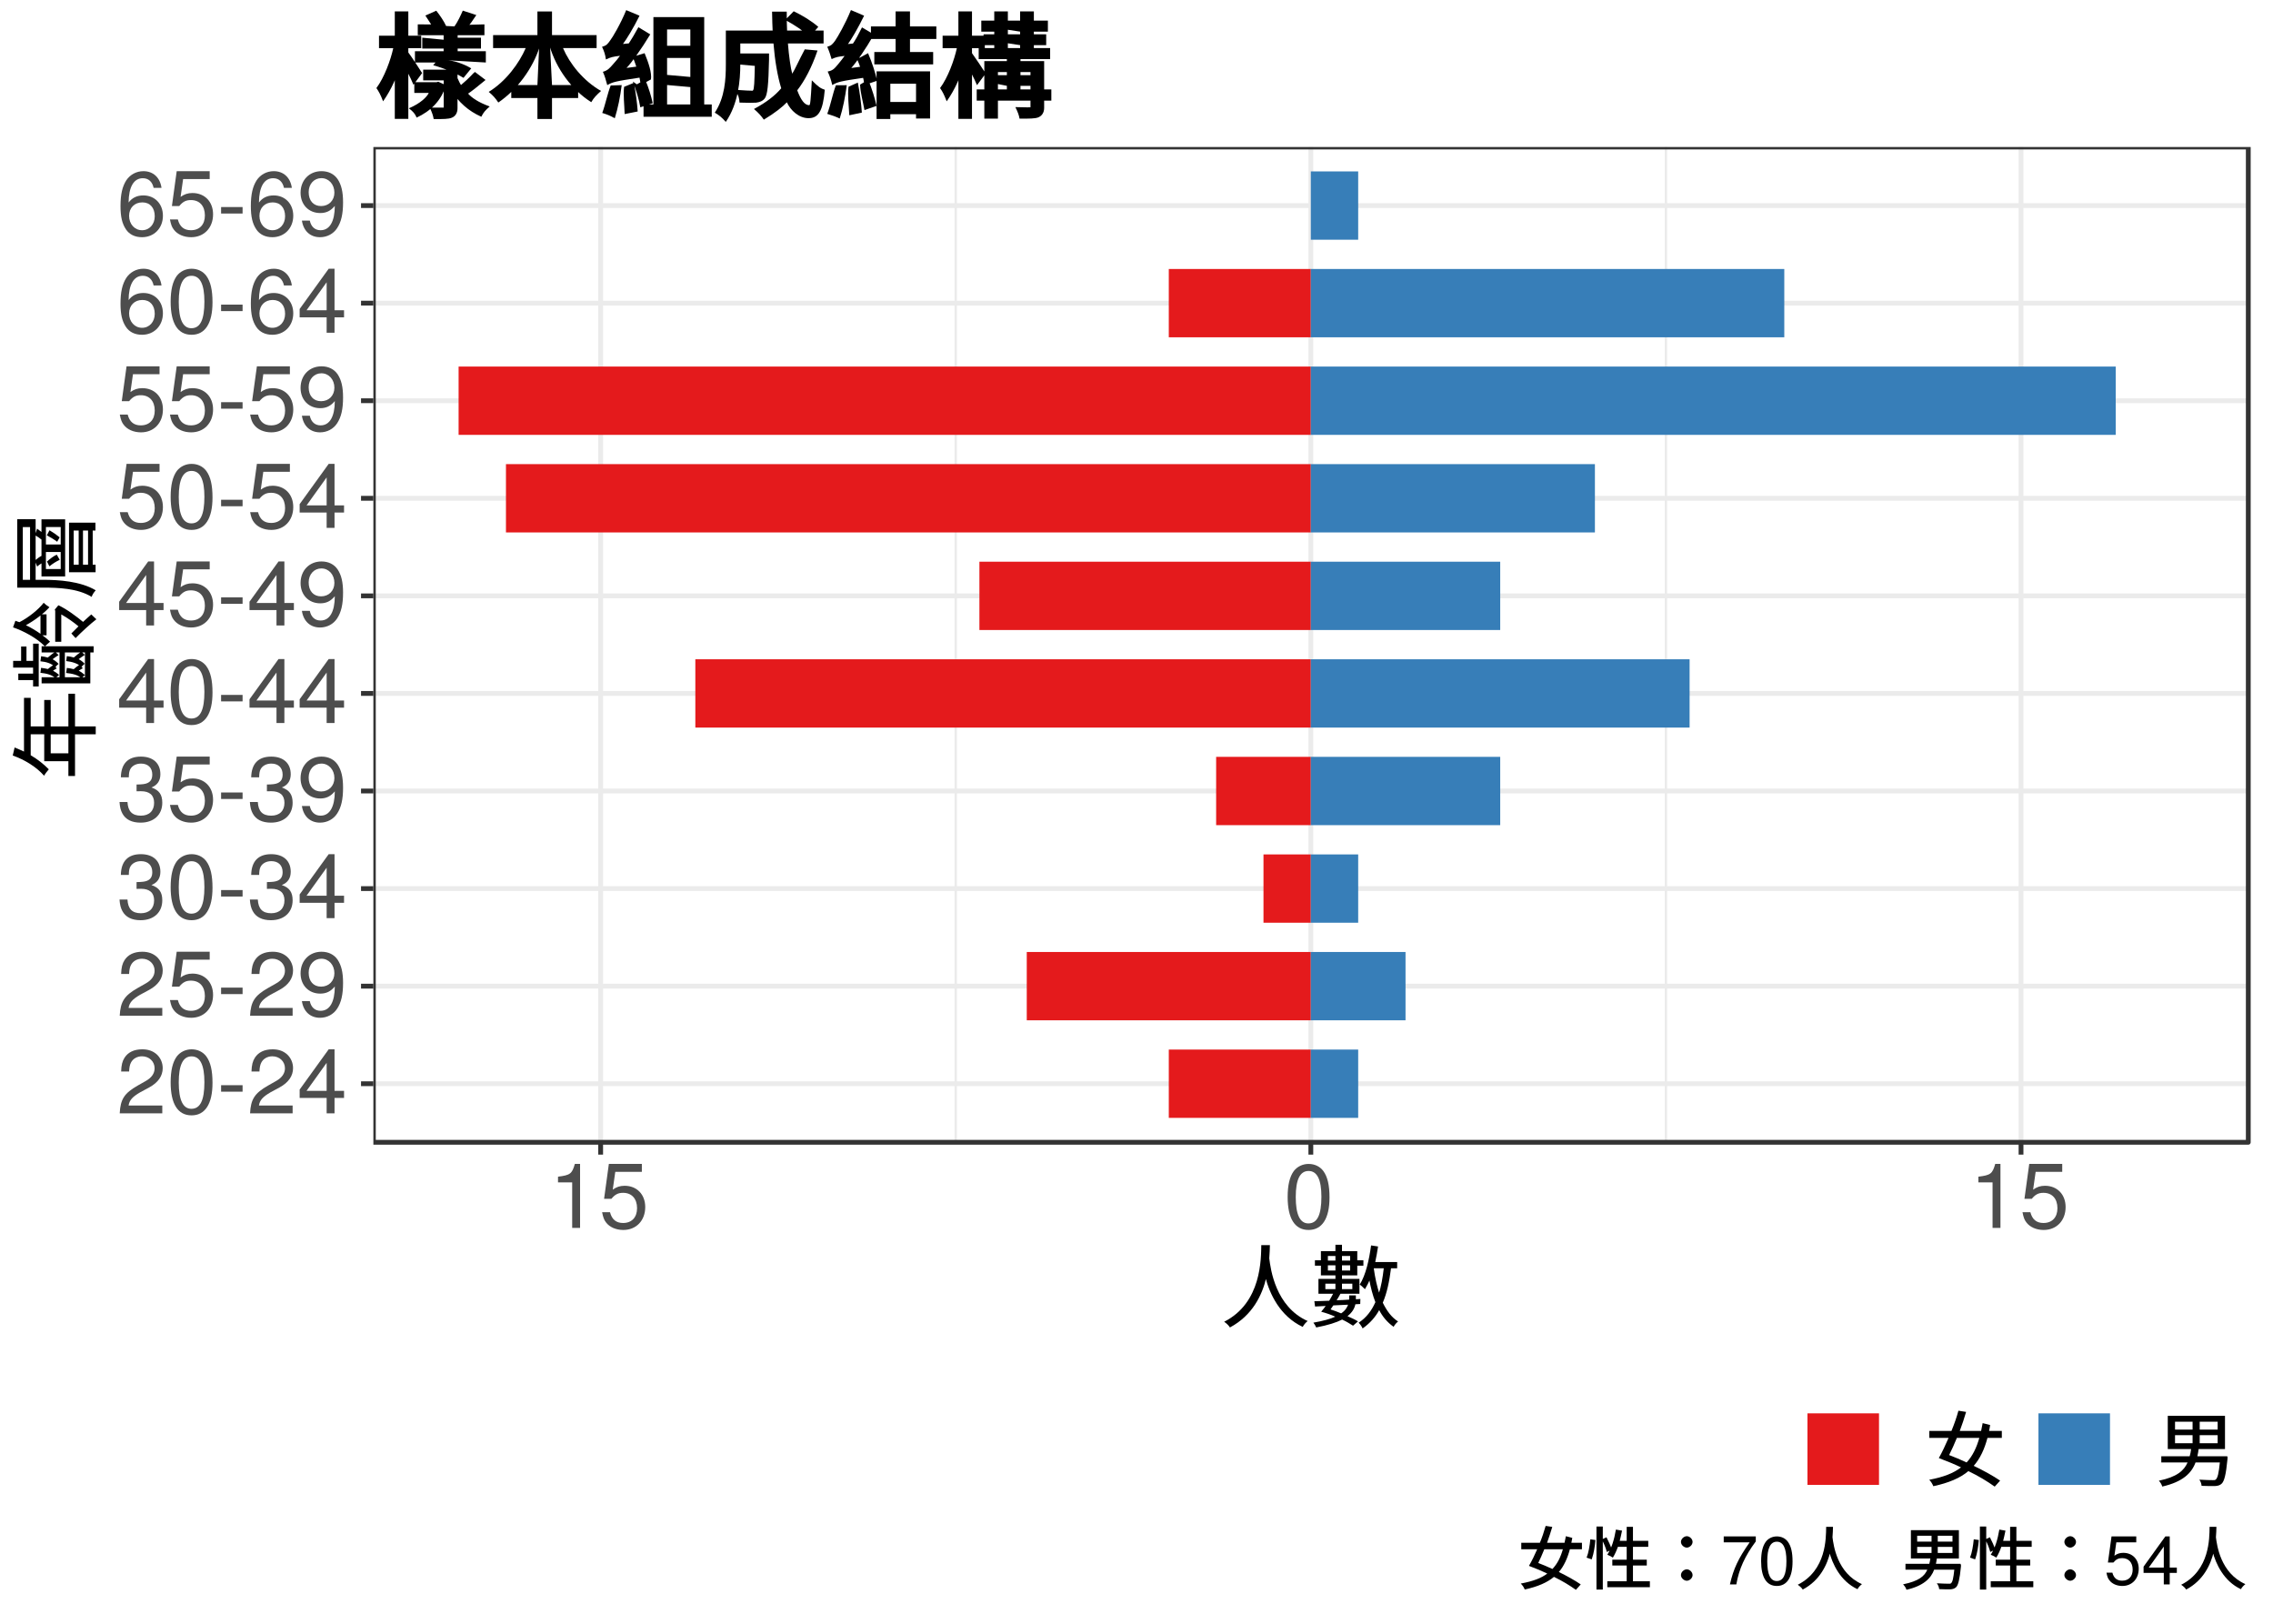 <?xml version="1.0" encoding="UTF-8"?>
<svg xmlns="http://www.w3.org/2000/svg" xmlns:xlink="http://www.w3.org/1999/xlink" width="504pt" height="360pt" viewBox="0 0 504 360" version="1.1">
<defs>
<g>
<symbol overflow="visible" id="glyph0-0">
<path style="stroke:none;" d=""/>
</symbol>
<symbol overflow="visible" id="glyph0-1">
<path style="stroke:none;" d="M 10.125 -1.734 L 2.656 -1.734 C 2.844 -2.906 3.484 -3.641 5.219 -4.656 L 7.219 -5.734 C 9.203 -6.812 10.219 -8.281 10.219 -10.016 C 10.219 -11.203 9.734 -12.297 8.906 -13.062 C 8.062 -13.812 7.016 -14.188 5.688 -14.188 C 3.875 -14.188 2.547 -13.547 1.766 -12.344 C 1.266 -11.578 1.047 -10.703 1 -9.266 L 2.766 -9.266 C 2.812 -10.219 2.938 -10.797 3.188 -11.266 C 3.641 -12.125 4.562 -12.641 5.625 -12.641 C 7.219 -12.641 8.422 -11.5 8.422 -9.984 C 8.422 -8.859 7.766 -7.906 6.5 -7.188 L 4.656 -6.141 C 1.703 -4.453 0.844 -3.125 0.688 0 L 10.125 0 Z M 10.125 -1.734 "/>
</symbol>
<symbol overflow="visible" id="glyph0-2">
<path style="stroke:none;" d="M 5.5 -14.188 C 4.188 -14.188 2.984 -13.594 2.234 -12.625 C 1.312 -11.375 0.859 -9.484 0.859 -6.859 C 0.859 -2.078 2.453 0.453 5.5 0.453 C 8.5 0.453 10.141 -2.078 10.141 -6.734 C 10.141 -9.5 9.703 -11.344 8.766 -12.625 C 8.016 -13.625 6.844 -14.188 5.5 -14.188 Z M 5.5 -12.625 C 7.406 -12.625 8.344 -10.703 8.344 -6.906 C 8.344 -2.875 7.422 -1 5.453 -1 C 3.594 -1 2.656 -2.953 2.656 -6.844 C 2.656 -10.719 3.594 -12.625 5.5 -12.625 Z M 5.5 -12.625 "/>
</symbol>
<symbol overflow="visible" id="glyph0-3">
<path style="stroke:none;" d="M 5.688 -6.234 L 0.922 -6.234 L 0.922 -4.797 L 5.688 -4.797 Z M 5.688 -6.234 "/>
</symbol>
<symbol overflow="visible" id="glyph0-4">
<path style="stroke:none;" d="M 6.547 -3.406 L 6.547 0 L 8.297 0 L 8.297 -3.406 L 10.406 -3.406 L 10.406 -4.984 L 8.297 -4.984 L 8.297 -14.188 L 7 -14.188 L 0.562 -5.266 L 0.562 -3.406 Z M 6.547 -4.984 L 2.094 -4.984 L 6.547 -11.188 Z M 6.547 -4.984 "/>
</symbol>
<symbol overflow="visible" id="glyph0-5">
<path style="stroke:none;" d="M 9.516 -14.188 L 2.203 -14.188 L 1.141 -6.453 L 2.766 -6.453 C 3.578 -7.438 4.266 -7.781 5.359 -7.781 C 7.266 -7.781 8.453 -6.484 8.453 -4.375 C 8.453 -2.344 7.281 -1.094 5.359 -1.094 C 3.812 -1.094 2.875 -1.875 2.453 -3.484 L 0.703 -3.484 C 0.938 -2.312 1.141 -1.766 1.562 -1.234 C 2.359 -0.156 3.797 0.453 5.406 0.453 C 8.266 0.453 10.266 -1.625 10.266 -4.625 C 10.266 -7.422 8.406 -9.344 5.688 -9.344 C 4.688 -9.344 3.875 -9.078 3.062 -8.484 L 3.625 -12.438 L 9.516 -12.438 Z M 9.516 -14.188 "/>
</symbol>
<symbol overflow="visible" id="glyph0-6">
<path style="stroke:none;" d="M 1.062 -3.234 C 1.406 -0.922 2.922 0.453 5.078 0.453 C 6.641 0.453 8.062 -0.297 8.875 -1.562 C 9.781 -2.938 10.188 -4.688 10.188 -7.266 C 10.188 -9.641 9.812 -11.156 8.984 -12.422 C 8.203 -13.562 6.953 -14.188 5.406 -14.188 C 2.703 -14.188 0.766 -12.188 0.766 -9.406 C 0.766 -6.766 2.562 -4.906 5.125 -4.906 C 6.453 -4.906 7.438 -5.375 8.359 -6.484 C 8.344 -3.016 7.219 -1.094 5.203 -1.094 C 3.953 -1.094 3.094 -1.875 2.812 -3.234 Z M 5.375 -12.641 C 7.016 -12.641 8.266 -11.281 8.266 -9.438 C 8.266 -7.703 7.047 -6.453 5.312 -6.453 C 3.625 -6.453 2.562 -7.641 2.562 -9.547 C 2.562 -11.344 3.766 -12.641 5.375 -12.641 Z M 5.375 -12.641 "/>
</symbol>
<symbol overflow="visible" id="glyph0-7">
<path style="stroke:none;" d="M 4.422 -6.5 L 4.641 -6.5 L 5.375 -6.516 C 7.312 -6.516 8.312 -5.641 8.312 -3.938 C 8.312 -2.156 7.219 -1.094 5.375 -1.094 C 3.453 -1.094 2.516 -2.062 2.406 -4.125 L 0.641 -4.125 C 0.719 -2.984 0.922 -2.234 1.266 -1.594 C 1.984 -0.234 3.375 0.453 5.312 0.453 C 8.234 0.453 10.125 -1.281 10.125 -3.953 C 10.125 -5.766 9.422 -6.766 7.719 -7.344 C 9.047 -7.859 9.703 -8.859 9.703 -10.281 C 9.703 -12.719 8.078 -14.188 5.375 -14.188 C 2.516 -14.188 1 -12.625 0.938 -9.594 L 2.703 -9.594 C 2.719 -10.453 2.797 -10.938 3.016 -11.375 C 3.422 -12.156 4.297 -12.641 5.406 -12.641 C 6.953 -12.641 7.906 -11.719 7.906 -10.219 C 7.906 -9.219 7.547 -8.625 6.766 -8.297 C 6.281 -8.094 5.656 -8.016 4.422 -8 Z M 4.422 -6.5 "/>
</symbol>
<symbol overflow="visible" id="glyph0-8">
<path style="stroke:none;" d="M 9.953 -10.484 C 9.625 -12.797 8.094 -14.188 5.938 -14.188 C 4.375 -14.188 2.984 -13.422 2.141 -12.156 C 1.266 -10.781 0.859 -9.047 0.859 -6.453 C 0.859 -4.078 1.219 -2.562 2.062 -1.297 C 2.812 -0.156 4.062 0.453 5.625 0.453 C 8.312 0.453 10.266 -1.547 10.266 -4.312 C 10.266 -6.953 8.453 -8.812 5.922 -8.812 C 4.516 -8.812 3.422 -8.281 2.656 -7.234 C 2.688 -10.703 3.797 -12.625 5.812 -12.625 C 7.062 -12.625 7.922 -11.844 8.203 -10.484 Z M 5.703 -7.266 C 7.406 -7.266 8.453 -6.078 8.453 -4.188 C 8.453 -2.406 7.266 -1.094 5.641 -1.094 C 4 -1.094 2.766 -2.453 2.766 -4.281 C 2.766 -6.047 3.953 -7.266 5.703 -7.266 Z M 5.703 -7.266 "/>
</symbol>
<symbol overflow="visible" id="glyph0-9">
<path style="stroke:none;" d="M 5.188 -10.094 L 5.188 0 L 6.938 0 L 6.938 -14.188 L 5.781 -14.188 C 5.156 -12 4.766 -11.703 2.047 -11.359 L 2.047 -10.094 Z M 5.188 -10.094 "/>
</symbol>
<symbol overflow="visible" id="glyph1-0">
<path style="stroke:none;" d="M 2 2.406 L 18.156 2.406 L 18.156 -17.641 L 1.812 -17.641 L 1.812 2.406 Z M 10.094 -8.453 L 3.781 -16.594 L 16.203 -16.594 L 10 -8.594 Z M 10.734 -7.594 L 17.094 -15.781 L 16.812 -15.797 L 16.812 0.562 L 17.094 0.547 L 10.766 -7.625 Z M 3.734 1.406 L 10 -6.641 L 16.203 1.359 L 3.781 1.359 Z M 2.875 -15.781 L 9.219 -7.625 L 2.875 0.547 L 3.156 0.562 L 3.156 -15.797 Z M 2.875 -15.781 "/>
</symbol>
<symbol overflow="visible" id="glyph1-1">
<path style="stroke:none;" d="M 9.016 -16.781 C 8.953 -13.734 9.125 -3.938 0.781 0.281 C 1.281 0.625 1.766 1.062 2.062 1.547 C 7.078 -1.141 9.234 -5.641 10.156 -9.641 L 9.906 -9.641 C 10.859 -5.922 13.141 -0.953 18.203 1.422 C 18.438 0.953 18.875 0.453 19.297 0.125 C 12.156 -3.062 11.078 -11.406 10.781 -13.781 C 10.875 -14.953 10.906 -15.953 10.922 -16.703 L 9.016 -16.703 Z M 9.016 -16.781 "/>
</symbol>
<symbol overflow="visible" id="glyph1-2">
<path style="stroke:none;" d="M 8.312 -3.641 C 8.094 -3 7.688 -2.203 6.719 -1.578 C 5.953 -1.906 5.094 -2.219 4.375 -2.453 C 4.562 -2.719 4.781 -3.016 4.984 -3.344 L 8.266 -3.5 Z M 3.094 -8.156 L 5.453 -8.156 L 5.453 -6.953 L 3.219 -6.953 L 3.219 -8.156 Z M 9.203 -8.188 L 9.203 -6.953 L 6.906 -6.953 L 6.906 -8.156 L 9.203 -8.156 Z M 3.781 -11.062 L 3.781 -12.234 L 5.453 -12.234 L 5.453 -11.078 L 3.781 -11.078 Z M 5.453 -14.312 L 5.453 -13.281 L 3.781 -13.281 L 3.781 -14.297 L 5.453 -14.297 Z M 8.719 -14.312 L 8.719 -13.281 L 6.906 -13.281 L 6.906 -14.297 L 8.719 -14.297 Z M 6.906 -11.062 L 6.906 -12.234 L 8.719 -12.234 L 8.719 -11.078 L 6.906 -11.078 Z M 10.953 -3.688 L 10.984 -4.766 L 9.984 -4.703 L 9.984 -5.562 L 8.5 -5.562 L 8.5 -4.625 C 7.594 -4.562 6.578 -4.5 5.719 -4.484 C 6 -4.922 6.312 -5.438 6.562 -5.922 L 10.781 -5.922 L 10.781 -9.219 L 6.906 -9.219 L 6.906 -10 L 10.297 -10 L 10.297 -12.156 L 11.656 -12.156 L 11.656 -13.344 L 10.297 -13.344 L 10.297 -15.375 L 6.906 -15.375 L 6.906 -16.781 L 5.453 -16.781 L 5.453 -15.375 L 2.234 -15.375 L 2.234 -13.344 L 0.906 -13.344 L 0.906 -12.156 L 2.234 -12.156 L 2.234 -10 L 5.453 -10 L 5.453 -9.219 L 1.688 -9.219 L 1.688 -5.922 L 4.938 -5.922 C 4.703 -5.438 4.375 -4.922 4.078 -4.375 C 2.953 -4.344 1.844 -4.281 0.781 -4.266 L 0.938 -3.094 L 3.297 -3.219 C 3 -2.797 2.641 -2.359 2.297 -1.938 C 3.422 -1.641 4.484 -1.266 5.422 -0.844 C 4.375 -0.359 2.797 0.094 0.562 0.484 C 0.797 0.766 1.047 1.188 1.188 1.547 C 3.812 1.047 5.703 0.438 6.938 -0.203 C 7.859 0.219 8.625 0.688 9.359 1.156 L 10.453 0.203 C 9.812 -0.203 8.938 -0.594 8.125 -0.953 C 9.219 -1.812 9.703 -2.734 9.875 -3.594 L 10.953 -3.656 Z M 16.188 -11.703 C 15.938 -9.484 15.594 -7.5 15.016 -5.781 L 15.281 -5.688 C 14.688 -7.453 14.234 -9.484 13.953 -11.578 L 16.156 -11.578 Z M 19.141 -11.594 L 19.141 -12.953 L 14.281 -12.953 C 14.516 -14.062 14.734 -15.234 14.906 -16.406 L 13.359 -16.641 C 12.922 -13.422 12.188 -10.094 10.844 -7.953 C 11.156 -7.766 11.656 -7.266 12 -6.938 C 12.453 -7.703 12.844 -8.453 13.156 -9.281 L 12.906 -9.281 C 13.266 -7.344 13.719 -5.562 14.312 -4.062 C 13.5 -2.219 12.344 -0.641 10.594 0.5 C 10.922 0.781 11.297 1.344 11.484 1.766 C 13.203 0.547 14.359 -0.844 15.156 -2.297 C 15.875 -0.906 16.922 0.406 18.359 1.406 C 18.594 0.938 19 0.5 19.344 0.219 C 17.875 -0.703 16.844 -2.141 15.953 -3.938 C 16.875 -6.078 17.406 -8.625 17.781 -11.578 L 19.141 -11.578 Z M 19.141 -11.594 "/>
</symbol>
<symbol overflow="visible" id="glyph2-0">
<path style="stroke:none;" d="M 2.406 -2 L 2.406 -18.156 L -17.641 -18.156 L -17.641 -1.812 L 2.406 -1.812 Z M -8.453 -10.094 L -16.594 -3.781 L -16.594 -16.203 L -8.594 -10 Z M -7.594 -10.734 L -15.781 -17.094 L -15.797 -16.812 L 0.562 -16.812 L 0.547 -17.094 L -7.625 -10.766 Z M 1.406 -3.734 L -6.641 -10 L 1.359 -16.203 L 1.359 -3.781 Z M -15.781 -2.875 L -7.625 -9.219 L 0.547 -2.875 L 0.562 -3.156 L -15.797 -3.156 Z M -15.781 -2.875 "/>
</symbol>
<symbol overflow="visible" id="glyph2-1">
<path style="stroke:none;" d="M -4.5 -5.906 L -8.438 -5.906 L -8.438 -10.125 L -4.516 -10.125 L -4.516 -5.906 Z M -4.516 -19 L -4.516 -11.875 L -8.438 -11.875 L -8.438 -17.734 L -9.875 -17.734 L -9.875 -11.875 L -12.875 -11.875 L -12.875 -18.203 L -14.359 -18.203 L -14.359 -6.297 C -15.016 -6.594 -15.734 -6.922 -16.438 -7.203 L -16.859 -5.422 C -14.219 -4.5 -11.562 -2.859 -9.906 -0.938 C -9.688 -1.359 -9.188 -1.984 -8.859 -2.359 C -9.984 -3.516 -11.344 -4.578 -12.875 -5.484 L -12.875 -10.125 L -9.875 -10.125 L -9.875 -4.156 L -4.516 -4.156 L -4.516 -0.875 L -3.047 -0.875 L -3.047 -10.125 L 1.547 -10.125 L 1.547 -11.875 L -3.047 -11.875 L -3.047 -19.125 L -4.516 -19.125 Z M -4.516 -19 "/>
</symbol>
<symbol overflow="visible" id="glyph2-2">
<path style="stroke:none;" d="M -12.344 -10.094 L -12.344 -6.406 L -13.812 -6.406 L -13.812 -9.594 L -15 -9.594 L -15 -6.406 L -16.766 -6.406 L -16.766 -4.906 L -12.344 -4.906 L -12.344 -3.578 L -15.625 -3.578 L -15.625 -2.141 L -12.344 -2.141 L -12.344 -0.734 L -11.094 -0.734 L -11.094 -10.219 L -12.344 -10.219 Z M -10.781 -3.766 C -9.422 -3.625 -8.188 -3.344 -7.359 -2.562 C -7.203 -2.781 -6.859 -3.078 -6.578 -3.281 C -7.094 -3.734 -7.625 -4.078 -7.922 -4.219 C -7.797 -4.297 -7.484 -4.547 -7.094 -4.734 L -7.844 -5.484 C -8.188 -5.281 -8.688 -4.922 -9.062 -4.594 C -9.562 -4.719 -10.078 -4.797 -10.578 -4.859 L -10.719 -3.734 Z M -7.453 -8.375 C -7.906 -8.125 -8.562 -7.594 -9.078 -7.141 C -9.562 -7.281 -10.062 -7.375 -10.562 -7.438 L -10.719 -6.312 C -9.422 -6.188 -8.219 -5.844 -7.422 -4.984 C -7.266 -5.234 -6.938 -5.547 -6.688 -5.734 C -7.156 -6.234 -7.688 -6.594 -8.016 -6.766 C -7.719 -7 -7.188 -7.406 -6.688 -7.688 L -7.438 -8.406 Z M -2.094 -5.516 C -2.422 -5.312 -2.938 -4.922 -3.344 -4.562 C -3.844 -4.703 -4.344 -4.781 -4.859 -4.844 L -5.016 -3.719 C -3.703 -3.594 -2.422 -3.312 -1.594 -2.547 C -1.438 -2.766 -1.125 -3.062 -0.844 -3.266 C -1.359 -3.719 -1.875 -4.062 -2.219 -4.219 C -2.078 -4.312 -1.719 -4.562 -1.312 -4.781 L -2.078 -5.547 Z M -1.656 -8.438 C -2.094 -8.156 -2.797 -7.625 -3.312 -7.156 C -3.812 -7.297 -4.312 -7.406 -4.859 -7.453 L -5 -6.359 C -3.688 -6.203 -2.438 -5.859 -1.641 -5.047 C -1.453 -5.234 -1.156 -5.562 -0.906 -5.766 C -1.375 -6.266 -1.906 -6.625 -2.234 -6.781 C -1.938 -7.016 -1.359 -7.422 -0.875 -7.734 L -1.641 -8.453 Z M -0.812 -2.781 L -5.297 -2.781 L -5.297 -8.266 L -0.844 -8.266 L -0.844 -2.781 Z M -6.484 -8.406 L -6.484 -2.781 L -10.453 -2.781 L -10.453 -1.422 L 0.344 -1.422 L 0.344 -8.266 L 1.078 -8.266 L 1.078 -9.641 L -10.453 -9.641 L -10.453 -8.266 L -6.484 -8.266 Z M -7.516 -17.719 L -7.438 -17.5 L -7.438 -10.641 L -6.094 -10.641 L -6.094 -16.703 C -4.781 -15.984 -3.234 -14.875 -2.281 -14.062 C -2.766 -13.594 -3.312 -13.047 -3.859 -12.484 L -2.922 -11.453 C -1.562 -12.844 0.406 -14.656 1.688 -15.625 L 0.562 -16.703 C 0.047 -16.234 -0.625 -15.656 -1.266 -15.047 C -2.688 -16.219 -4.859 -17.875 -6.734 -18.734 L -7.547 -17.766 Z M -16.812 -13.844 C -14.406 -13.016 -11.547 -11.484 -9.719 -9.625 C -9.453 -9.875 -8.938 -10.359 -8.578 -10.656 C -9.234 -11.297 -9.906 -11.812 -10.578 -12.297 L -10.594 -12.078 L -9.359 -12.078 L -9.359 -16.719 L -10.703 -16.719 L -10.703 -12.406 C -11.734 -13.125 -12.953 -13.859 -13.938 -14.312 C -12.094 -15.312 -10.016 -16.859 -8.719 -18.297 C -9.188 -18.578 -9.703 -18.984 -10 -19.281 C -11.156 -17.766 -13.375 -16 -15.375 -14.984 C -15.719 -15.078 -16 -15.203 -16.266 -15.297 L -16.797 -13.812 Z M -16.812 -13.844 "/>
</symbol>
<symbol overflow="visible" id="glyph2-3">
<path style="stroke:none;" d="M -3.359 -15.297 L -2.234 -15.297 L -2.234 -7.734 L -3.344 -7.734 L -3.344 -15.297 Z M -0.141 -7.734 L -1.281 -7.734 L -1.281 -15.297 L -0.156 -15.297 L -0.156 -7.734 Z M 1.516 -6.188 L 1.516 -7.734 L 0.875 -7.734 L 0.875 -15.297 L 1.484 -15.297 L 1.484 -17.047 L -4.375 -17.047 L -4.375 -6.047 L 1.516 -6.047 Z M -8.703 -7.375 C -8.047 -7.938 -7.141 -8.484 -6.438 -8.812 L -7.094 -9.953 C -7.688 -9.703 -8.578 -9.062 -9.266 -8.422 L -8.719 -7.359 Z M -6.547 -13.859 C -7.078 -14.312 -7.875 -14.875 -8.703 -15.359 L -9.297 -14.234 C -8.594 -13.875 -7.625 -13.281 -7 -12.812 L -6.453 -13.797 Z M -13.016 -16.203 L -13.016 -4.375 L -14.625 -4.375 L -14.625 -16.062 L -13.016 -16.062 Z M -10.453 -9.703 C -10.875 -9.5 -11.422 -9.078 -11.781 -8.781 L -11.781 -14.188 C -11.422 -14 -10.922 -13.641 -10.484 -13.297 L -10.484 -9.703 Z M -6.219 -16.219 L -6.219 -12.203 L -9.5 -12.203 L -9.5 -16.078 L -6.219 -16.078 Z M -9.5 -6.641 L -9.5 -10.547 L -6.219 -10.547 L -6.219 -6.766 L -9.5 -6.766 Z M -15.859 -17.703 L -15.859 -2.641 L -10.047 -2.641 C -6.859 -2.641 -2.5 -2.516 0.641 -0.594 C 0.797 -1.094 1.156 -1.641 1.547 -2.047 C -1.812 -4.062 -6.703 -4.375 -10.047 -4.375 L -11.781 -4.375 L -11.781 -8.203 L -11.438 -7.312 C -11.141 -7.594 -10.797 -7.844 -10.484 -8.016 L -10.484 -5.125 L -5.234 -5.125 L -5.234 -17.781 L -10.484 -17.781 L -10.484 -14.984 C -10.766 -15.188 -11.094 -15.438 -11.453 -15.719 L -11.781 -14.703 L -11.781 -17.812 L -15.859 -17.812 Z M -15.859 -17.703 "/>
</symbol>
<symbol overflow="visible" id="glyph3-0">
<path style="stroke:none;" d="M 1.797 2.156 L 16.359 2.156 L 16.359 -15.984 L 1.625 -15.984 L 1.625 2.156 Z M 9.109 -7.688 L 3.484 -14.938 L 14.484 -14.938 L 8.984 -7.844 Z M 9.688 -6.859 L 15.406 -14.219 L 15.125 -14.281 L 15.125 0.453 L 15.406 0.406 L 9.719 -6.906 Z M 3.391 1.234 L 9 -5.953 L 14.484 1.109 L 3.484 1.109 Z M 2.578 -14.219 L 8.266 -6.906 L 2.578 0.406 L 2.859 0.453 L 2.859 -14.281 Z M 2.578 -14.219 "/>
</symbol>
<symbol overflow="visible" id="glyph3-1">
<path style="stroke:none;" d="M 12.109 -9.484 C 11.469 -7.188 10.562 -5.312 9.25 -3.922 C 7.969 -4.516 6.625 -5.094 5.375 -5.562 C 5.906 -6.609 6.547 -8.016 7.094 -9.359 L 12.078 -9.359 Z M 17.062 -9.438 L 17.062 -10.906 L 14.234 -10.906 C 14.312 -11.281 14.406 -11.734 14.469 -12.219 L 12.812 -12.641 C 12.703 -12 12.594 -11.438 12.469 -10.906 L 7.734 -10.906 C 8.25 -12.281 8.75 -13.75 9.141 -15.125 L 7.438 -15.391 C 7.062 -13.984 6.516 -12.422 5.891 -10.906 L 0.984 -10.906 L 0.984 -9.359 L 5.25 -9.359 C 4.578 -7.797 3.828 -6.188 3.094 -4.891 C 4.906 -4.219 6.594 -3.516 8.016 -2.828 C 6.359 -1.547 4.188 -0.688 0.969 -0.078 C 1.391 0.359 1.672 0.844 1.875 1.344 C 5.312 0.609 7.859 -0.484 9.641 -2 C 11.938 -0.906 13.859 0.281 15.484 1.438 L 16.688 0.109 C 15.141 -0.953 13 -2.125 10.828 -3.172 C 12.219 -4.734 13.219 -6.859 13.875 -9.359 L 17.062 -9.359 Z M 17.062 -9.438 "/>
</symbol>
<symbol overflow="visible" id="glyph3-2">
<path style="stroke:none;" d="M 4.125 -9.969 L 8.141 -9.969 L 8.141 -8.188 L 4.25 -8.188 L 4.25 -9.969 Z M 4.125 -12.953 L 8.141 -12.953 L 8.141 -11.203 L 4.25 -11.203 L 4.25 -12.953 Z M 13.844 -11.203 L 9.719 -11.203 L 9.719 -12.953 L 13.703 -12.953 L 13.703 -11.203 Z M 13.844 -8.188 L 9.719 -8.188 L 9.719 -9.969 L 13.703 -9.969 L 13.703 -8.188 Z M 9.188 -5.219 C 9.328 -5.781 9.406 -6.375 9.484 -6.891 L 15.328 -6.891 L 15.328 -14.25 L 2.641 -14.25 L 2.641 -6.891 L 7.812 -6.891 C 7.766 -6.406 7.656 -5.812 7.5 -5.297 L 1.203 -5.297 L 1.203 -3.922 L 7.031 -3.922 C 6.25 -2.125 4.688 -0.703 0.672 0.125 C 0.984 0.484 1.297 0.953 1.422 1.422 C 5.938 0.391 7.922 -1.531 8.797 -3.922 L 14.188 -3.922 C 13.953 -1.578 13.703 -0.469 13.281 -0.141 C 13.109 0.016 13 0 12.625 0 C 12.188 0 11.016 -0.016 9.641 -0.109 C 9.969 0.359 10.094 0.812 10.141 1.266 C 11.406 1.312 12.531 1.328 13.078 1.312 C 13.719 1.281 14.203 1.156 14.594 0.781 C 15.172 0.234 15.547 -1.219 15.875 -4.625 C 15.906 -4.812 15.891 -5.172 15.891 -5.172 L 15.797 -5.297 L 9.203 -5.297 Z M 9.188 -5.219 "/>
</symbol>
<symbol overflow="visible" id="glyph4-0">
<path style="stroke:none;" d="M 3.016 3 L 23.656 3 L 23.656 -23.031 L 2.344 -23.031 L 2.344 3 Z M 13.094 -11.047 L 6.188 -20.75 L 19.812 -20.75 L 12.266 -11.062 Z M 14.547 -10.016 L 22.891 -20.75 L 21.094 -20.75 L 21.094 0.719 L 22.891 0.719 Z M 5.547 1.547 L 13.016 -8.016 L 19.812 0.719 L 5.141 0.719 Z M 3.125 -20.75 L 11.453 -10.016 L 3.125 0.719 L 4.906 0.719 L 4.906 -20.75 Z M 3.125 -20.75 "/>
</symbol>
<symbol overflow="visible" id="glyph4-1">
<path style="stroke:none;" d="M 16.234 -15.609 L 10.844 -16.125 L 10.844 -13.719 L 15.578 -13.719 L 15.578 -13.125 L 9.219 -13.125 L 9.219 -10.625 L 13.781 -10.625 L 13.266 -10.016 C 16 -9.25 18.25 -8.266 19.984 -7.219 L 21.703 -9.328 C 20.016 -10.312 17.906 -11.094 15.984 -11.141 L 24.938 -10.625 L 24.938 -13.125 L 18.688 -13.125 L 18.688 -13.719 L 23.859 -13.719 L 23.859 -16.125 L 18.688 -16.125 L 18.688 -16.672 L 24.625 -16.672 L 24.625 -19.078 L 21.25 -18.984 C 21.344 -18.922 21.891 -19.781 22.828 -21.141 L 19.828 -22.125 C 19.328 -21 18.766 -19.734 17.875 -18.469 L 19.188 -18.562 L 15.547 -18.75 L 16.156 -18.672 C 15.594 -19.859 14.859 -20.938 13.953 -22.109 L 11.531 -21.031 C 12.297 -19.891 12.812 -19.031 12.812 -19.062 L 9.844 -19.078 L 9.844 -16.672 L 15.578 -16.672 L 15.578 -15.094 Z M 10.812 -8.281 C 10.203 -9.266 8.312 -12.109 7.75 -12.844 L 7.75 -13.797 L 10.609 -13.797 L 10.609 -16.562 L 7.75 -16.562 L 7.75 -21.953 L 4.75 -21.953 L 4.75 -16.562 L 1.25 -16.562 L 1.25 -13.797 L 4.406 -13.797 C 3.844 -11.188 2.406 -7.266 0.672 -4.953 C 1.172 -4.234 1.547 -3.594 2.156 -2.016 C 4.047 -4.719 5.203 -7.422 6.25 -10.828 L 4.75 -10.828 L 4.75 1.875 L 7.75 1.875 L 7.75 -11.062 L 6.094 -11.062 C 7.312 -9.047 8.125 -7.516 8.891 -5.688 Z M 14.391 -6.359 L 13.984 -6.25 L 9.078 -6.25 L 9.078 -3.875 L 12.281 -3.875 C 11.875 -2.984 10.438 -1.547 7.875 -0.469 C 8.828 0.266 9.234 0.734 9.594 1.594 C 12.641 0.172 15.047 -2.078 16.094 -5.594 Z M 22.109 -8.172 C 21.312 -7.281 19.984 -6.078 19.422 -5.625 C 19.297 -5.781 18.953 -6.484 18.656 -7.156 L 18.656 -9.031 L 11.047 -9.031 L 11.047 -6.656 L 15.594 -6.656 L 15.594 -0.469 C 15.594 0 16.078 -0.141 15.891 -0.625 L 12.5 -0.625 C 13.031 0.5 13.234 1.109 13.375 1.922 C 15.516 1.922 16.656 1.922 17.375 1.625 C 18.188 1.312 18.656 0.547 18.656 -0.469 L 18.656 -4.812 L 16.984 -4.812 C 18.922 -1.75 21.078 0.125 23.938 1.406 C 24.375 0.484 24.828 -0.031 25.797 -0.875 C 23.234 -1.797 21.812 -2.828 21 -3.719 C 21.688 -4.172 23.172 -5.328 24.875 -6.75 L 22.516 -8.531 Z M 22.109 -8.172 "/>
</symbol>
<symbol overflow="visible" id="glyph4-2">
<path style="stroke:none;" d="M 24.5 -13.828 L 24.5 -16.703 L 14.609 -16.703 L 14.609 -21.938 L 11.375 -21.938 L 11.375 -16.703 L 1.547 -16.703 L 1.547 -13.828 L 8.781 -13.828 C 7.344 -10.484 4.406 -6.453 0.578 -4.109 C 1.531 -3.312 2.078 -2.703 2.703 -1.75 C 6.922 -4.641 10.297 -9.219 11.891 -14.156 L 11.766 -14.219 L 11.375 -5.625 L 5.578 -5.625 L 5.578 -2.75 L 11.375 -2.75 L 11.375 1.906 L 14.609 1.906 L 14.609 -2.75 L 20.406 -2.75 L 20.406 -5.625 L 14.609 -5.625 L 14.172 -14.266 L 14.094 -14.234 C 15.594 -9.219 18.953 -4.578 23.312 -1.828 C 23.891 -2.828 24.5 -3.438 25.484 -4.312 C 21.516 -6.578 18.516 -10.375 17.047 -13.828 Z M 24.5 -13.828 "/>
</symbol>
<symbol overflow="visible" id="glyph4-3">
<path style="stroke:none;" d="M 11.547 -6.859 C 11.766 -8.328 11.031 -10.531 10.141 -12.688 L 7.516 -11.891 C 7.938 -10.75 8.234 -9.953 8.297 -9.703 L 6.141 -9.422 C 7.297 -10.641 9.375 -13.531 11.391 -16.859 L 8.766 -18.453 C 7.891 -16.828 7.203 -15.719 6.641 -14.859 L 5.344 -14.734 C 6.094 -15.719 7.625 -18.172 9.016 -21 L 6.062 -22.234 C 4.797 -19.125 3.047 -16.203 2.5 -15.5 C 1.938 -14.719 1.703 -14.375 0.703 -14.109 C 1.156 -13.141 1.422 -12.391 1.562 -11.297 C 2.688 -11.828 3.172 -11.922 4.688 -12.109 C 4.438 -11.734 3.578 -10.688 3.172 -10.266 C 2.375 -9.344 1.938 -8.844 0.891 -8.562 C 1.312 -7.625 1.562 -6.75 1.859 -5.609 C 3.078 -6.312 3.703 -6.469 9.016 -7.266 C 9.047 -7.188 9.125 -6.672 9.297 -5.641 L 11.531 -6.859 Z M 2.641 -5.562 C 1.875 -3.641 1.516 -1.531 0.75 0.562 C 1.812 0.891 2.422 1.125 3.531 1.734 C 4.234 -0.562 4.734 -2.969 5.062 -5.609 L 2.75 -5.531 Z M 5.594 -5.234 C 5.375 -3.484 5.656 -1.266 5.719 0.812 L 8.609 0.234 C 8.484 -1.688 8.188 -3.922 7.75 -6.109 L 5.609 -5.234 Z M 7.531 -6.406 C 8.359 -4.203 8.891 -2.469 9.188 -0.688 L 11.938 -1.594 C 11.609 -3.188 11.047 -4.984 10.281 -6.828 L 8.422 -5.781 Z M 14.484 -5.688 L 20.281 -5.172 L 20.281 -1.328 L 15.125 -1.328 L 15.125 -6.203 Z M 20.281 -17.953 L 20.281 -14.328 L 15.125 -14.328 L 15.125 -17.953 Z M 20.938 -7.359 L 15.125 -7.875 L 15.125 -11.625 L 20.281 -11.625 L 20.281 -6.844 Z M 23.359 -1.328 L 23.359 -20.688 L 12.094 -20.688 L 12.094 -1.328 L 9.906 -1.328 L 9.906 1.406 L 25.031 1.406 L 25.031 -1.328 Z M 23.359 -1.328 "/>
</symbol>
<symbol overflow="visible" id="glyph4-4">
<path style="stroke:none;" d="M 16.328 -20.062 C 18.469 -18.906 20.312 -17.656 21.719 -16.359 L 23.656 -18.516 C 22.25 -19.766 20.234 -21 18.203 -21.984 Z M 20.672 -13.562 C 19.406 -11.219 18.406 -8.922 17.875 -8.141 C 17.562 -9.172 17.125 -12.109 16.922 -14.844 L 24.828 -14.844 L 24.828 -17.703 L 16.734 -17.703 C 16.688 -18.562 16.656 -19.938 16.656 -21.906 L 13.406 -21.906 C 13.453 -19.953 13.469 -18.547 13.531 -17.703 L 3.156 -17.703 L 3.156 -10.219 C 3.156 -7 2.969 -2.891 0.703 0.5 C 1.578 1 2.312 1.578 3.141 2.547 C 5.922 -1.484 6.359 -6.672 6.359 -10.188 L 6.047 -10.188 L 9.578 -9.875 C 9.5 -6.234 9.438 -4.719 9.188 -4.469 C 9.094 -4.328 9.188 -4.375 8.938 -4.375 C 8.516 -4.375 7.469 -4.406 5.156 -4.578 C 6 -3.312 6.125 -2.734 6.188 -1.734 C 8.031 -1.672 9.188 -1.672 9.844 -1.719 C 10.594 -1.812 11.297 -2.047 11.766 -2.641 C 12.391 -3.406 12.609 -5.688 12.734 -11.312 L 12.734 -12.625 L 6.359 -12.625 L 6.359 -14.844 L 13.719 -14.844 C 14 -11.281 14.609 -7.547 15.438 -4.906 C 14.109 -3.344 12.266 -1.859 9.391 -0.312 C 10.375 0.516 10.984 1.203 11.578 2.047 C 14.062 0.562 15.844 -0.891 16.688 -1.797 C 17.5 0 19.359 1.719 21.484 1.719 C 23.672 1.719 24.688 0.156 25.094 -4.578 C 24.156 -4.891 23.641 -5.234 22.219 -6.672 C 21.969 -2.109 21.875 -1.156 21.641 -1.156 C 20.625 -1.156 19.797 -2.312 18.984 -4.453 C 20.656 -6.609 22.203 -9.531 23.484 -13.281 L 20.75 -13.531 Z M 20.672 -13.562 "/>
</symbol>
<symbol overflow="visible" id="glyph4-5">
<path style="stroke:none;" d="M 2.562 -5.594 C 1.797 -3.562 1.438 -1.359 0.641 0.766 C 1.734 1.094 2.453 1.344 3.406 1.797 C 4.109 -0.391 4.609 -2.906 4.969 -5.594 L 2.672 -5.578 Z M 5.359 -5.266 C 5.125 -3.391 5.422 -1.094 5.531 1.078 L 8.312 0.484 C 8.188 -1.484 7.875 -3.812 7.422 -6.172 L 5.391 -5.266 Z M 7.922 -5.734 C 7.953 -4.031 8.547 -2.016 8.891 -0.078 L 11.578 -1 C 11.188 -2.75 10.547 -4.766 9.734 -6.812 L 7.969 -5.75 Z M 6.891 -12.219 C 7.562 -10.703 7.859 -9.906 7.922 -9.672 L 5.969 -9.406 C 7.078 -10.641 9.109 -13.516 11 -16.828 L 8.344 -18.406 C 7.516 -16.734 6.906 -15.656 6.344 -14.828 L 5.234 -14.719 C 5.984 -15.734 7.438 -18.188 8.812 -21 L 5.891 -22.25 C 4.641 -19.156 2.906 -16.203 2.391 -15.469 C 1.844 -14.734 1.594 -14.375 0.641 -14.109 C 1.062 -13.172 1.312 -12.359 1.609 -11.375 C 2.578 -11.828 3.062 -11.922 4.484 -12.078 C 4.219 -11.703 3.422 -10.672 3.031 -10.219 C 2.266 -9.312 1.891 -8.828 0.734 -8.625 C 1.203 -7.609 1.484 -6.781 1.75 -5.625 C 2.984 -6.328 3.578 -6.484 8.594 -7.219 C 8.609 -7.172 8.734 -6.688 8.891 -5.625 L 11.703 -6.578 C 11.312 -8.328 10.594 -10.578 9.688 -12.688 L 7.828 -11.672 Z M 20.328 -5.922 L 20.328 -1.875 L 14.625 -1.875 L 14.625 -5.922 Z M 12.234 1.906 L 14.625 1.906 L 14.625 0.844 L 20.328 0.844 L 20.328 1.797 L 23.438 1.797 L 23.438 -8.656 L 11.578 -8.656 L 11.578 1.906 Z M 24.828 -15.844 L 24.828 -18.625 L 18.984 -18.625 L 18.984 -21.953 L 15.797 -21.953 L 15.797 -18.625 L 10.328 -18.625 L 10.328 -15.844 L 15.797 -15.844 L 15.797 -12.953 L 11.078 -12.953 L 11.078 -10.203 L 24.125 -10.203 L 24.125 -12.953 L 18.984 -12.953 L 18.984 -15.844 Z M 24.828 -15.844 "/>
</symbol>
<symbol overflow="visible" id="glyph4-6">
<path style="stroke:none;" d="M 10.766 -8.188 C 10.156 -9.172 8.281 -11.969 7.734 -12.688 L 7.734 -13.797 L 10.578 -13.797 L 10.578 -16.562 L 7.734 -16.562 L 7.734 -21.953 L 4.719 -21.953 L 4.719 -16.562 L 1.219 -16.562 L 1.219 -13.797 L 4.375 -13.797 C 3.812 -11.188 2.391 -7.266 0.656 -4.953 C 1.156 -4.234 1.516 -3.594 2.125 -2.016 C 4.016 -4.719 5.172 -7.422 6.219 -10.828 L 4.719 -10.828 L 4.719 1.875 L 7.734 1.875 L 7.734 -10.906 L 6.078 -10.906 C 7.266 -8.922 8.078 -7.422 8.844 -5.594 Z M 18.484 -4.656 L 18.484 -5.453 L 20.703 -5.453 L 20.703 -4.656 Z M 12.844 -5.969 L 15.469 -5.453 L 15.469 -4.656 L 13.484 -4.656 L 13.484 -6.484 Z M 15.469 -8.5 L 15.469 -7.812 L 13.484 -7.812 L 13.484 -8.5 Z M 20.703 -8.5 L 20.703 -7.812 L 18.484 -7.812 L 18.484 -8.5 Z M 15.047 -14.984 L 18.406 -14.469 L 18.406 -13.828 L 15.688 -13.828 L 15.688 -15.5 Z M 15.047 -17.984 L 18.406 -17.469 L 18.406 -16.875 L 15.688 -16.875 L 15.688 -18.5 Z M 24.688 -4.656 L 23.734 -4.656 L 23.734 -10.938 L 18.484 -10.938 L 18.484 -11.375 L 25.062 -11.375 L 25.062 -13.828 L 21.453 -13.828 L 21.453 -14.469 L 24.188 -14.469 L 24.188 -16.875 L 21.453 -16.875 L 21.453 -17.469 L 24.562 -17.469 L 24.562 -19.906 L 21.453 -19.906 L 21.453 -21.953 L 18.406 -21.953 L 18.406 -19.906 L 15.688 -19.906 L 15.688 -21.953 L 12.672 -21.953 L 12.672 -19.906 L 9.797 -19.906 L 9.797 -17.469 L 12.672 -17.469 L 12.672 -16.875 L 10.297 -16.875 L 10.297 -14.469 L 12.672 -14.469 L 12.672 -13.828 L 9.219 -13.828 L 9.219 -11.375 L 15.469 -11.375 L 15.469 -10.938 L 10.469 -10.938 L 10.469 -4.656 L 8.781 -4.656 L 8.781 -2.172 L 10.469 -2.172 L 10.469 1.828 L 13.484 1.828 L 13.484 -2.172 L 20.703 -2.172 L 20.703 -0.594 C 20.703 -0.188 21.141 -0.281 20.953 -0.688 C 20.609 -0.688 19.547 -0.656 17.359 -0.734 C 17.922 0.438 18.141 1.031 18.281 1.828 C 20.516 1.828 21.688 1.828 22.422 1.547 C 23.266 1.203 23.734 0.453 23.734 -0.562 L 23.734 -2.172 L 25.328 -2.172 L 25.328 -4.656 Z M 24.688 -4.656 "/>
</symbol>
<symbol overflow="visible" id="glyph5-0">
<path style="stroke:none;" d="M 1.5 1.797 L 13.688 1.797 L 13.688 -13.469 L 1.312 -13.469 L 1.312 1.797 Z M 7.625 -6.547 L 3.031 -12.453 L 11.953 -12.453 L 7.5 -6.703 Z M 8.094 -5.734 L 12.875 -11.859 L 12.562 -11.969 L 12.562 0.297 L 12.875 0.203 L 8.172 -5.828 Z M 2.844 1.016 L 7.5 -4.953 L 11.953 0.781 L 3.031 0.781 Z M 2.109 -11.859 L 6.812 -5.828 L 2.109 0.203 L 2.438 0.297 L 2.438 -11.969 Z M 2.109 -11.859 "/>
</symbol>
<symbol overflow="visible" id="glyph5-1">
<path style="stroke:none;" d="M 10.062 -7.938 C 9.531 -6.016 8.797 -4.562 7.703 -3.422 C 6.641 -3.922 5.516 -4.391 4.562 -4.75 C 4.938 -5.516 5.484 -6.75 5.906 -7.797 L 10.016 -7.797 Z M 14.25 -7.938 L 14.25 -9.234 L 11.906 -9.234 C 11.953 -9.484 12.031 -9.859 12.109 -10.312 L 10.688 -10.688 C 10.562 -10.031 10.469 -9.562 10.391 -9.234 L 6.516 -9.234 C 6.906 -10.312 7.312 -11.531 7.672 -12.75 L 6.203 -12.969 C 5.844 -11.688 5.406 -10.375 4.922 -9.234 L 0.797 -9.234 L 0.797 -7.797 L 4.328 -7.797 C 3.781 -6.531 3.188 -5.297 2.5 -4.109 C 4.094 -3.516 5.484 -2.922 6.562 -2.406 C 5.281 -1.422 3.5 -0.719 0.688 -0.188 C 1.141 0.281 1.359 0.625 1.562 1.125 C 4.422 0.516 6.562 -0.422 8.047 -1.672 C 9.938 -0.75 11.531 0.219 12.906 1.203 L 13.984 0 C 12.625 -0.938 10.828 -1.922 9.125 -2.75 C 10.203 -3.953 11.047 -5.797 11.578 -7.797 L 14.25 -7.797 Z M 14.25 -7.938 "/>
</symbol>
<symbol overflow="visible" id="glyph5-2">
<path style="stroke:none;" d="M 1.469 -5.719 C 1.859 -6.812 2.141 -8.5 2.234 -9.844 L 1.109 -10 C 0.984 -8.641 0.719 -7 0.281 -5.938 L 1.406 -5.547 Z M 2.625 1.141 L 3.875 1.141 L 3.875 -12.828 L 2.469 -12.828 L 2.469 1.141 Z M 3.734 -9.828 C 4.156 -9 4.562 -8.031 4.766 -7.188 L 5.859 -7.719 C 5.672 -8.422 5.156 -9.562 4.688 -10.453 L 3.656 -9.969 Z M 10.562 -0.562 L 10.562 -4.188 L 13.625 -4.188 L 13.625 -5.484 L 10.562 -5.484 L 10.562 -8.328 L 13.953 -8.328 L 13.953 -9.656 L 10.562 -9.656 L 10.562 -12.766 L 9.172 -12.766 L 9.172 -9.656 L 7.625 -9.656 C 7.781 -10.266 7.969 -11.047 8.141 -11.922 L 6.781 -12.156 C 6.406 -9.953 5.844 -8.047 4.875 -6.578 C 5.359 -6.391 5.75 -6.188 6.109 -5.938 C 6.562 -6.672 6.953 -7.562 7.219 -8.328 L 9.172 -8.328 L 9.172 -5.484 L 5.984 -5.484 L 5.984 -4.188 L 9.172 -4.188 L 9.172 -0.703 L 4.875 -0.703 L 4.875 0.625 L 14.312 0.625 L 14.312 -0.703 L 10.562 -0.703 Z M 10.562 -0.562 "/>
</symbol>
<symbol overflow="visible" id="glyph5-3">
<path style="stroke:none;" d="M 7.5 -8.156 C 8.094 -8.156 8.781 -8.734 8.781 -9.422 C 8.781 -10.109 8.094 -10.688 7.5 -10.688 C 6.906 -10.688 6.203 -10.109 6.203 -9.422 C 6.203 -8.734 6.906 -8.156 7.5 -8.156 Z M 7.5 -0.812 C 8.094 -0.812 8.781 -1.391 8.781 -2.062 C 8.781 -2.766 8.094 -3.344 7.5 -3.344 C 6.906 -3.344 6.203 -2.766 6.203 -2.062 C 6.203 -1.391 6.906 -0.812 7.5 -0.812 Z M 7.5 -0.812 "/>
</symbol>
<symbol overflow="visible" id="glyph5-4">
<path style="stroke:none;" d="M 6.719 -12.625 C 6.672 -10.344 6.812 -3.156 0.422 0.078 C 0.938 0.438 1.297 0.766 1.531 1.141 C 5.344 -0.891 6.969 -4.344 7.672 -7.344 L 7.375 -7.344 C 8.094 -4.562 9.859 -0.719 13.672 1.062 C 13.859 0.688 14.188 0.312 14.656 -0.062 C 9.125 -2.531 8.359 -8.672 8.125 -10.453 C 8.203 -11.344 8.219 -12.094 8.234 -12.766 L 6.719 -12.766 Z M 6.719 -12.625 "/>
</symbol>
<symbol overflow="visible" id="glyph5-5">
<path style="stroke:none;" d="M 3.438 -8.312 L 6.75 -8.312 L 6.75 -6.969 L 3.562 -6.969 L 3.562 -8.312 Z M 3.438 -10.797 L 6.75 -10.797 L 6.75 -9.484 L 3.562 -9.484 L 3.562 -10.797 Z M 11.531 -9.484 L 8.125 -9.484 L 8.125 -10.797 L 11.391 -10.797 L 11.391 -9.484 Z M 11.531 -6.969 L 8.125 -6.969 L 8.125 -8.312 L 11.391 -8.312 L 11.391 -6.969 Z M 7.688 -4.422 C 7.797 -4.891 7.875 -5.391 7.922 -5.75 L 12.812 -5.75 L 12.812 -12.031 L 2.172 -12.031 L 2.172 -5.75 L 6.484 -5.75 C 6.438 -5.375 6.344 -4.875 6.25 -4.562 L 0.969 -4.562 L 0.969 -3.266 L 5.812 -3.266 C 5.172 -1.797 3.906 -0.734 0.438 -0.016 C 0.812 0.391 1.047 0.719 1.188 1.188 C 4.953 0.328 6.625 -1.344 7.328 -3.266 L 11.797 -3.266 C 11.594 -1.344 11.406 -0.531 11.062 -0.25 C 10.906 -0.125 10.828 -0.156 10.516 -0.156 C 10.156 -0.156 9.188 -0.172 7.922 -0.25 C 8.297 0.281 8.391 0.594 8.438 1.047 C 9.516 1.094 10.438 1.109 10.906 1.094 C 11.438 1.062 11.844 0.938 12.188 0.625 C 12.656 0.188 12.984 -1.094 13.266 -3.938 C 13.297 -4.078 13.266 -4.312 13.266 -4.312 L 13.172 -4.562 L 7.703 -4.562 Z M 7.688 -4.422 "/>
</symbol>
<symbol overflow="visible" id="glyph6-0">
<path style="stroke:none;" d=""/>
</symbol>
<symbol overflow="visible" id="glyph6-1">
<path style="stroke:none;" d="M 7.797 -10.641 L 0.688 -10.641 L 0.688 -9.328 L 6.438 -9.328 C 3.906 -5.719 2.859 -3.5 2.062 0 L 3.484 0 C 4.062 -3.406 5.406 -6.328 7.797 -9.531 Z M 7.797 -10.641 "/>
</symbol>
<symbol overflow="visible" id="glyph6-2">
<path style="stroke:none;" d="M 4.125 -10.641 C 3.141 -10.641 2.234 -10.203 1.688 -9.469 C 0.984 -8.531 0.641 -7.109 0.641 -5.141 C 0.641 -1.562 1.844 0.344 4.125 0.344 C 6.375 0.344 7.609 -1.562 7.609 -5.062 C 7.609 -7.125 7.281 -8.5 6.562 -9.469 C 6.016 -10.219 5.125 -10.641 4.125 -10.641 Z M 4.125 -9.469 C 5.547 -9.469 6.25 -8.031 6.25 -5.172 C 6.25 -2.156 5.562 -0.75 4.094 -0.75 C 2.703 -0.75 2 -2.219 2 -5.125 C 2 -8.047 2.703 -9.469 4.125 -9.469 Z M 4.125 -9.469 "/>
</symbol>
<symbol overflow="visible" id="glyph6-3">
<path style="stroke:none;" d=""/>
</symbol>
<symbol overflow="visible" id="glyph6-4">
<path style="stroke:none;" d="M 7.141 -10.641 L 1.656 -10.641 L 0.859 -4.844 L 2.062 -4.844 C 2.688 -5.578 3.188 -5.828 4.016 -5.828 C 5.438 -5.828 6.344 -4.859 6.344 -3.281 C 6.344 -1.75 5.453 -0.828 4.016 -0.828 C 2.859 -0.828 2.156 -1.406 1.844 -2.609 L 0.531 -2.609 C 0.703 -1.734 0.859 -1.312 1.172 -0.938 C 1.766 -0.125 2.844 0.344 4.047 0.344 C 6.188 0.344 7.688 -1.219 7.688 -3.469 C 7.688 -5.562 6.297 -7 4.266 -7 C 3.516 -7 2.906 -6.812 2.297 -6.359 L 2.719 -9.328 L 7.141 -9.328 Z M 7.141 -10.641 "/>
</symbol>
<symbol overflow="visible" id="glyph6-5">
<path style="stroke:none;" d="M 4.906 -2.547 L 4.906 0 L 6.219 0 L 6.219 -2.547 L 7.797 -2.547 L 7.797 -3.734 L 6.219 -3.734 L 6.219 -10.641 L 5.25 -10.641 L 0.422 -3.938 L 0.422 -2.547 Z M 4.906 -3.734 L 1.578 -3.734 L 4.906 -8.391 Z M 4.906 -3.734 "/>
</symbol>
</g>
<clipPath id="clip1">
  <path d="M 82.789 32.598 L 499 32.598 L 499 254 L 82.789 254 Z M 82.789 32.598 "/>
</clipPath>
<clipPath id="clip2">
  <path d="M 211 32.598 L 213 32.598 L 213 254 L 211 254 Z M 211 32.598 "/>
</clipPath>
<clipPath id="clip3">
  <path d="M 369 32.598 L 370 32.598 L 370 254 L 369 254 Z M 369 32.598 "/>
</clipPath>
<clipPath id="clip4">
  <path d="M 82.789 239 L 499.52 239 L 499.52 241 L 82.789 241 Z M 82.789 239 "/>
</clipPath>
<clipPath id="clip5">
  <path d="M 82.789 218 L 499.52 218 L 499.52 220 L 82.789 220 Z M 82.789 218 "/>
</clipPath>
<clipPath id="clip6">
  <path d="M 82.789 196 L 499.52 196 L 499.52 198 L 82.789 198 Z M 82.789 196 "/>
</clipPath>
<clipPath id="clip7">
  <path d="M 82.789 174 L 499.52 174 L 499.52 176 L 82.789 176 Z M 82.789 174 "/>
</clipPath>
<clipPath id="clip8">
  <path d="M 82.789 153 L 499.52 153 L 499.52 155 L 82.789 155 Z M 82.789 153 "/>
</clipPath>
<clipPath id="clip9">
  <path d="M 82.789 131 L 499.52 131 L 499.52 133 L 82.789 133 Z M 82.789 131 "/>
</clipPath>
<clipPath id="clip10">
  <path d="M 82.789 109 L 499.52 109 L 499.52 112 L 82.789 112 Z M 82.789 109 "/>
</clipPath>
<clipPath id="clip11">
  <path d="M 82.789 88 L 499.52 88 L 499.52 90 L 82.789 90 Z M 82.789 88 "/>
</clipPath>
<clipPath id="clip12">
  <path d="M 82.789 66 L 499.52 66 L 499.52 68 L 82.789 68 Z M 82.789 66 "/>
</clipPath>
<clipPath id="clip13">
  <path d="M 82.789 45 L 499.52 45 L 499.52 47 L 82.789 47 Z M 82.789 45 "/>
</clipPath>
<clipPath id="clip14">
  <path d="M 132 32.598 L 134 32.598 L 134 254 L 132 254 Z M 132 32.598 "/>
</clipPath>
<clipPath id="clip15">
  <path d="M 290 32.598 L 292 32.598 L 292 254 L 290 254 Z M 290 32.598 "/>
</clipPath>
<clipPath id="clip16">
  <path d="M 447 32.598 L 449 32.598 L 449 254 L 447 254 Z M 447 32.598 "/>
</clipPath>
<clipPath id="clip17">
  <path d="M 82.789 32.598 L 499.52 32.598 L 499.52 254 L 82.789 254 Z M 82.789 32.598 "/>
</clipPath>
</defs>
<g id="surface3">
<rect x="0" y="0" width="504" height="360" style="fill:rgb(100%,100%,100%);fill-opacity:1;stroke:none;"/>
<rect x="0" y="0" width="504" height="360" style="fill:rgb(100%,100%,100%);fill-opacity:1;stroke:none;"/>
<path style="fill:none;stroke-width:1.067;stroke-linecap:round;stroke-linejoin:round;stroke:rgb(100%,100%,100%);stroke-opacity:1;stroke-miterlimit:10;" d="M 0 360 L 504 360 L 504 0 L 0 0 Z M 0 360 "/>
<g clip-path="url(#clip1)" clip-rule="nonzero">
<path style=" stroke:none;fill-rule:nonzero;fill:rgb(100%,100%,100%);fill-opacity:1;" d="M 82.789 253.254 L 498.52 253.254 L 498.52 32.602 L 82.789 32.602 Z M 82.789 253.254 "/>
</g>
<g clip-path="url(#clip2)" clip-rule="nonzero">
<path style="fill:none;stroke-width:0.533;stroke-linecap:butt;stroke-linejoin:round;stroke:rgb(92.157%,92.157%,92.157%);stroke-opacity:1;stroke-miterlimit:10;" d="M 211.918 253.254 L 211.918 32.598 "/>
</g>
<g clip-path="url(#clip3)" clip-rule="nonzero">
<path style="fill:none;stroke-width:0.533;stroke-linecap:butt;stroke-linejoin:round;stroke:rgb(92.157%,92.157%,92.157%);stroke-opacity:1;stroke-miterlimit:10;" d="M 369.391 253.254 L 369.391 32.598 "/>
</g>
<g clip-path="url(#clip4)" clip-rule="nonzero">
<path style="fill:none;stroke-width:1.067;stroke-linecap:butt;stroke-linejoin:round;stroke:rgb(92.157%,92.157%,92.157%);stroke-opacity:1;stroke-miterlimit:10;" d="M 82.789 240.273 L 498.52 240.273 "/>
</g>
<g clip-path="url(#clip5)" clip-rule="nonzero">
<path style="fill:none;stroke-width:1.067;stroke-linecap:butt;stroke-linejoin:round;stroke:rgb(92.157%,92.157%,92.157%);stroke-opacity:1;stroke-miterlimit:10;" d="M 82.789 218.641 L 498.52 218.641 "/>
</g>
<g clip-path="url(#clip6)" clip-rule="nonzero">
<path style="fill:none;stroke-width:1.067;stroke-linecap:butt;stroke-linejoin:round;stroke:rgb(92.157%,92.157%,92.157%);stroke-opacity:1;stroke-miterlimit:10;" d="M 82.789 197.008 L 498.52 197.008 "/>
</g>
<g clip-path="url(#clip7)" clip-rule="nonzero">
<path style="fill:none;stroke-width:1.067;stroke-linecap:butt;stroke-linejoin:round;stroke:rgb(92.157%,92.157%,92.157%);stroke-opacity:1;stroke-miterlimit:10;" d="M 82.789 175.375 L 498.52 175.375 "/>
</g>
<g clip-path="url(#clip8)" clip-rule="nonzero">
<path style="fill:none;stroke-width:1.067;stroke-linecap:butt;stroke-linejoin:round;stroke:rgb(92.157%,92.157%,92.157%);stroke-opacity:1;stroke-miterlimit:10;" d="M 82.789 153.742 L 498.52 153.742 "/>
</g>
<g clip-path="url(#clip9)" clip-rule="nonzero">
<path style="fill:none;stroke-width:1.067;stroke-linecap:butt;stroke-linejoin:round;stroke:rgb(92.157%,92.157%,92.157%);stroke-opacity:1;stroke-miterlimit:10;" d="M 82.789 132.109 L 498.52 132.109 "/>
</g>
<g clip-path="url(#clip10)" clip-rule="nonzero">
<path style="fill:none;stroke-width:1.067;stroke-linecap:butt;stroke-linejoin:round;stroke:rgb(92.157%,92.157%,92.157%);stroke-opacity:1;stroke-miterlimit:10;" d="M 82.789 110.477 L 498.52 110.477 "/>
</g>
<g clip-path="url(#clip11)" clip-rule="nonzero">
<path style="fill:none;stroke-width:1.067;stroke-linecap:butt;stroke-linejoin:round;stroke:rgb(92.157%,92.157%,92.157%);stroke-opacity:1;stroke-miterlimit:10;" d="M 82.789 88.844 L 498.52 88.844 "/>
</g>
<g clip-path="url(#clip12)" clip-rule="nonzero">
<path style="fill:none;stroke-width:1.067;stroke-linecap:butt;stroke-linejoin:round;stroke:rgb(92.157%,92.157%,92.157%);stroke-opacity:1;stroke-miterlimit:10;" d="M 82.789 67.211 L 498.52 67.211 "/>
</g>
<g clip-path="url(#clip13)" clip-rule="nonzero">
<path style="fill:none;stroke-width:1.067;stroke-linecap:butt;stroke-linejoin:round;stroke:rgb(92.157%,92.157%,92.157%);stroke-opacity:1;stroke-miterlimit:10;" d="M 82.789 45.578 L 498.52 45.578 "/>
</g>
<g clip-path="url(#clip14)" clip-rule="nonzero">
<path style="fill:none;stroke-width:1.067;stroke-linecap:butt;stroke-linejoin:round;stroke:rgb(92.157%,92.157%,92.157%);stroke-opacity:1;stroke-miterlimit:10;" d="M 133.184 253.254 L 133.184 32.598 "/>
</g>
<g clip-path="url(#clip15)" clip-rule="nonzero">
<path style="fill:none;stroke-width:1.067;stroke-linecap:butt;stroke-linejoin:round;stroke:rgb(92.157%,92.157%,92.157%);stroke-opacity:1;stroke-miterlimit:10;" d="M 290.656 253.254 L 290.656 32.598 "/>
</g>
<g clip-path="url(#clip16)" clip-rule="nonzero">
<path style="fill:none;stroke-width:1.067;stroke-linecap:butt;stroke-linejoin:round;stroke:rgb(92.157%,92.157%,92.157%);stroke-opacity:1;stroke-miterlimit:10;" d="M 448.129 253.254 L 448.129 32.598 "/>
</g>
<path style=" stroke:none;fill-rule:nonzero;fill:rgb(89.412%,10.196%,10.98%);fill-opacity:1;" d="M 259.16 247.844 L 290.656 247.844 L 290.656 232.699 L 259.16 232.699 Z M 259.16 247.844 "/>
<path style=" stroke:none;fill-rule:nonzero;fill:rgb(21.569%,49.412%,72.157%);fill-opacity:1;" d="M 290.656 247.844 L 301.156 247.844 L 301.156 232.699 L 290.656 232.699 Z M 290.656 247.844 "/>
<path style=" stroke:none;fill-rule:nonzero;fill:rgb(89.412%,10.196%,10.98%);fill-opacity:1;" d="M 227.668 226.211 L 290.656 226.211 L 290.656 211.066 L 227.668 211.066 Z M 227.668 226.211 "/>
<path style=" stroke:none;fill-rule:nonzero;fill:rgb(21.569%,49.412%,72.157%);fill-opacity:1;" d="M 290.656 226.211 L 311.652 226.211 L 311.652 211.066 L 290.656 211.066 Z M 290.656 226.211 "/>
<path style=" stroke:none;fill-rule:nonzero;fill:rgb(89.412%,10.196%,10.98%);fill-opacity:1;" d="M 280.156 204.578 L 290.656 204.578 L 290.656 189.434 L 280.156 189.434 Z M 280.156 204.578 "/>
<path style=" stroke:none;fill-rule:nonzero;fill:rgb(21.569%,49.412%,72.157%);fill-opacity:1;" d="M 290.656 204.578 L 301.156 204.578 L 301.156 189.434 L 290.656 189.434 Z M 290.656 204.578 "/>
<path style=" stroke:none;fill-rule:nonzero;fill:rgb(89.412%,10.196%,10.98%);fill-opacity:1;" d="M 269.66 182.945 L 290.656 182.945 L 290.656 167.801 L 269.66 167.801 Z M 269.66 182.945 "/>
<path style=" stroke:none;fill-rule:nonzero;fill:rgb(21.569%,49.412%,72.157%);fill-opacity:1;" d="M 290.656 182.945 L 332.648 182.945 L 332.648 167.801 L 290.656 167.801 Z M 290.656 182.945 "/>
<path style=" stroke:none;fill-rule:nonzero;fill:rgb(89.412%,10.196%,10.98%);fill-opacity:1;" d="M 154.18 161.312 L 290.656 161.312 L 290.656 146.168 L 154.18 146.168 Z M 154.18 161.312 "/>
<path style=" stroke:none;fill-rule:nonzero;fill:rgb(21.569%,49.412%,72.157%);fill-opacity:1;" d="M 290.656 161.312 L 374.641 161.312 L 374.641 146.168 L 290.656 146.168 Z M 290.656 161.312 "/>
<path style=" stroke:none;fill-rule:nonzero;fill:rgb(89.412%,10.196%,10.98%);fill-opacity:1;" d="M 217.168 139.68 L 290.656 139.68 L 290.656 124.535 L 217.168 124.535 Z M 217.168 139.68 "/>
<path style=" stroke:none;fill-rule:nonzero;fill:rgb(21.569%,49.412%,72.157%);fill-opacity:1;" d="M 290.656 139.68 L 332.648 139.68 L 332.648 124.535 L 290.656 124.535 Z M 290.656 139.68 "/>
<path style=" stroke:none;fill-rule:nonzero;fill:rgb(89.412%,10.196%,10.98%);fill-opacity:1;" d="M 112.188 118.047 L 290.656 118.047 L 290.656 102.902 L 112.188 102.902 Z M 112.188 118.047 "/>
<path style=" stroke:none;fill-rule:nonzero;fill:rgb(21.569%,49.412%,72.157%);fill-opacity:1;" d="M 290.656 118.047 L 353.645 118.047 L 353.645 102.902 L 290.656 102.902 Z M 290.656 118.047 "/>
<path style=" stroke:none;fill-rule:nonzero;fill:rgb(89.412%,10.196%,10.98%);fill-opacity:1;" d="M 101.688 96.414 L 290.656 96.414 L 290.656 81.27 L 101.688 81.27 Z M 101.688 96.414 "/>
<path style=" stroke:none;fill-rule:nonzero;fill:rgb(21.569%,49.412%,72.157%);fill-opacity:1;" d="M 290.656 96.414 L 469.125 96.414 L 469.125 81.27 L 290.656 81.27 Z M 290.656 96.414 "/>
<path style=" stroke:none;fill-rule:nonzero;fill:rgb(89.412%,10.196%,10.98%);fill-opacity:1;" d="M 259.16 74.781 L 290.656 74.781 L 290.656 59.637 L 259.16 59.637 Z M 259.16 74.781 "/>
<path style=" stroke:none;fill-rule:nonzero;fill:rgb(21.569%,49.412%,72.157%);fill-opacity:1;" d="M 290.656 74.781 L 395.637 74.781 L 395.637 59.637 L 290.656 59.637 Z M 290.656 74.781 "/>
<path style=" stroke:none;fill-rule:nonzero;fill:rgb(21.569%,49.412%,72.157%);fill-opacity:1;" d="M 290.656 53.148 L 301.156 53.148 L 301.156 38.004 L 290.656 38.004 Z M 290.656 53.148 "/>
<g clip-path="url(#clip17)" clip-rule="nonzero">
<path style="fill:none;stroke-width:1.067;stroke-linecap:round;stroke-linejoin:round;stroke:rgb(20%,20%,20%);stroke-opacity:1;stroke-miterlimit:10;" d="M 82.789 253.254 L 498.52 253.254 L 498.52 32.602 L 82.789 32.602 Z M 82.789 253.254 "/>
</g>
<g style="fill:rgb(30.196%,30.196%,30.196%);fill-opacity:1;">
  <use xlink:href="#glyph0-1" x="25.859" y="246.833"/>
  <use xlink:href="#glyph0-2" x="36.979" y="246.833"/>
  <use xlink:href="#glyph0-3" x="48.1" y="246.833"/>
  <use xlink:href="#glyph0-1" x="54.76" y="246.833"/>
  <use xlink:href="#glyph0-4" x="65.88" y="246.833"/>
</g>
<g style="fill:rgb(30.196%,30.196%,30.196%);fill-opacity:1;">
  <use xlink:href="#glyph0-1" x="25.859" y="225.2"/>
  <use xlink:href="#glyph0-5" x="36.979" y="225.2"/>
  <use xlink:href="#glyph0-3" x="48.1" y="225.2"/>
  <use xlink:href="#glyph0-1" x="54.76" y="225.2"/>
  <use xlink:href="#glyph0-6" x="65.88" y="225.2"/>
</g>
<g style="fill:rgb(30.196%,30.196%,30.196%);fill-opacity:1;">
  <use xlink:href="#glyph0-7" x="25.859" y="203.567"/>
  <use xlink:href="#glyph0-2" x="36.979" y="203.567"/>
  <use xlink:href="#glyph0-3" x="48.1" y="203.567"/>
  <use xlink:href="#glyph0-7" x="54.76" y="203.567"/>
  <use xlink:href="#glyph0-4" x="65.88" y="203.567"/>
</g>
<g style="fill:rgb(30.196%,30.196%,30.196%);fill-opacity:1;">
  <use xlink:href="#glyph0-7" x="25.859" y="181.935"/>
  <use xlink:href="#glyph0-5" x="36.979" y="181.935"/>
  <use xlink:href="#glyph0-3" x="48.1" y="181.935"/>
  <use xlink:href="#glyph0-7" x="54.76" y="181.935"/>
  <use xlink:href="#glyph0-6" x="65.88" y="181.935"/>
</g>
<g style="fill:rgb(30.196%,30.196%,30.196%);fill-opacity:1;">
  <use xlink:href="#glyph0-4" x="25.859" y="160.302"/>
  <use xlink:href="#glyph0-2" x="36.979" y="160.302"/>
  <use xlink:href="#glyph0-3" x="48.1" y="160.302"/>
  <use xlink:href="#glyph0-4" x="54.76" y="160.302"/>
  <use xlink:href="#glyph0-4" x="65.88" y="160.302"/>
</g>
<g style="fill:rgb(30.196%,30.196%,30.196%);fill-opacity:1;">
  <use xlink:href="#glyph0-4" x="25.859" y="138.669"/>
  <use xlink:href="#glyph0-5" x="36.979" y="138.669"/>
  <use xlink:href="#glyph0-3" x="48.1" y="138.669"/>
  <use xlink:href="#glyph0-4" x="54.76" y="138.669"/>
  <use xlink:href="#glyph0-6" x="65.88" y="138.669"/>
</g>
<g style="fill:rgb(30.196%,30.196%,30.196%);fill-opacity:1;">
  <use xlink:href="#glyph0-5" x="25.859" y="117.036"/>
  <use xlink:href="#glyph0-2" x="36.979" y="117.036"/>
  <use xlink:href="#glyph0-3" x="48.1" y="117.036"/>
  <use xlink:href="#glyph0-5" x="54.76" y="117.036"/>
  <use xlink:href="#glyph0-4" x="65.88" y="117.036"/>
</g>
<g style="fill:rgb(30.196%,30.196%,30.196%);fill-opacity:1;">
  <use xlink:href="#glyph0-5" x="25.859" y="95.403"/>
  <use xlink:href="#glyph0-5" x="36.979" y="95.403"/>
  <use xlink:href="#glyph0-3" x="48.1" y="95.403"/>
  <use xlink:href="#glyph0-5" x="54.76" y="95.403"/>
  <use xlink:href="#glyph0-6" x="65.88" y="95.403"/>
</g>
<g style="fill:rgb(30.196%,30.196%,30.196%);fill-opacity:1;">
  <use xlink:href="#glyph0-8" x="25.859" y="73.771"/>
  <use xlink:href="#glyph0-2" x="36.979" y="73.771"/>
  <use xlink:href="#glyph0-3" x="48.1" y="73.771"/>
  <use xlink:href="#glyph0-8" x="54.76" y="73.771"/>
  <use xlink:href="#glyph0-4" x="65.88" y="73.771"/>
</g>
<g style="fill:rgb(30.196%,30.196%,30.196%);fill-opacity:1;">
  <use xlink:href="#glyph0-8" x="25.859" y="52.138"/>
  <use xlink:href="#glyph0-5" x="36.979" y="52.138"/>
  <use xlink:href="#glyph0-3" x="48.1" y="52.138"/>
  <use xlink:href="#glyph0-8" x="54.76" y="52.138"/>
  <use xlink:href="#glyph0-6" x="65.88" y="52.138"/>
</g>
<path style="fill:none;stroke-width:1.067;stroke-linecap:butt;stroke-linejoin:round;stroke:rgb(20%,20%,20%);stroke-opacity:1;stroke-miterlimit:10;" d="M 80.051 240.273 L 82.789 240.273 "/>
<path style="fill:none;stroke-width:1.067;stroke-linecap:butt;stroke-linejoin:round;stroke:rgb(20%,20%,20%);stroke-opacity:1;stroke-miterlimit:10;" d="M 80.051 218.641 L 82.789 218.641 "/>
<path style="fill:none;stroke-width:1.067;stroke-linecap:butt;stroke-linejoin:round;stroke:rgb(20%,20%,20%);stroke-opacity:1;stroke-miterlimit:10;" d="M 80.051 197.008 L 82.789 197.008 "/>
<path style="fill:none;stroke-width:1.067;stroke-linecap:butt;stroke-linejoin:round;stroke:rgb(20%,20%,20%);stroke-opacity:1;stroke-miterlimit:10;" d="M 80.051 175.375 L 82.789 175.375 "/>
<path style="fill:none;stroke-width:1.067;stroke-linecap:butt;stroke-linejoin:round;stroke:rgb(20%,20%,20%);stroke-opacity:1;stroke-miterlimit:10;" d="M 80.051 153.742 L 82.789 153.742 "/>
<path style="fill:none;stroke-width:1.067;stroke-linecap:butt;stroke-linejoin:round;stroke:rgb(20%,20%,20%);stroke-opacity:1;stroke-miterlimit:10;" d="M 80.051 132.109 L 82.789 132.109 "/>
<path style="fill:none;stroke-width:1.067;stroke-linecap:butt;stroke-linejoin:round;stroke:rgb(20%,20%,20%);stroke-opacity:1;stroke-miterlimit:10;" d="M 80.051 110.477 L 82.789 110.477 "/>
<path style="fill:none;stroke-width:1.067;stroke-linecap:butt;stroke-linejoin:round;stroke:rgb(20%,20%,20%);stroke-opacity:1;stroke-miterlimit:10;" d="M 80.051 88.844 L 82.789 88.844 "/>
<path style="fill:none;stroke-width:1.067;stroke-linecap:butt;stroke-linejoin:round;stroke:rgb(20%,20%,20%);stroke-opacity:1;stroke-miterlimit:10;" d="M 80.051 67.211 L 82.789 67.211 "/>
<path style="fill:none;stroke-width:1.067;stroke-linecap:butt;stroke-linejoin:round;stroke:rgb(20%,20%,20%);stroke-opacity:1;stroke-miterlimit:10;" d="M 80.051 45.578 L 82.789 45.578 "/>
<path style="fill:none;stroke-width:1.067;stroke-linecap:butt;stroke-linejoin:round;stroke:rgb(20%,20%,20%);stroke-opacity:1;stroke-miterlimit:10;" d="M 133.184 255.992 L 133.184 253.254 "/>
<path style="fill:none;stroke-width:1.067;stroke-linecap:butt;stroke-linejoin:round;stroke:rgb(20%,20%,20%);stroke-opacity:1;stroke-miterlimit:10;" d="M 290.656 255.992 L 290.656 253.254 "/>
<path style="fill:none;stroke-width:1.067;stroke-linecap:butt;stroke-linejoin:round;stroke:rgb(20%,20%,20%);stroke-opacity:1;stroke-miterlimit:10;" d="M 448.129 255.992 L 448.129 253.254 "/>
<g style="fill:rgb(30.196%,30.196%,30.196%);fill-opacity:1;">
  <use xlink:href="#glyph0-9" x="121.684" y="272.243"/>
  <use xlink:href="#glyph0-5" x="132.804" y="272.243"/>
</g>
<g style="fill:rgb(30.196%,30.196%,30.196%);fill-opacity:1;">
  <use xlink:href="#glyph0-2" x="284.656" y="272.243"/>
</g>
<g style="fill:rgb(30.196%,30.196%,30.196%);fill-opacity:1;">
  <use xlink:href="#glyph0-9" x="436.629" y="272.243"/>
  <use xlink:href="#glyph0-5" x="447.749" y="272.243"/>
</g>
<g style="fill:rgb(0%,0%,0%);fill-opacity:1;">
  <use xlink:href="#glyph1-1" x="270.656" y="292.763"/>
  <use xlink:href="#glyph1-2" x="290.656" y="292.763"/>
</g>
<g style="fill:rgb(0%,0%,0%);fill-opacity:1;">
  <use xlink:href="#glyph2-1" x="19.681" y="172.926"/>
  <use xlink:href="#glyph2-2" x="19.681" y="152.926"/>
  <use xlink:href="#glyph2-3" x="19.681" y="132.926"/>
</g>
<path style=" stroke:none;fill-rule:nonzero;fill:rgb(100%,100%,100%);fill-opacity:1;" d="M 385.121 335.402 L 498.523 335.402 L 498.523 307.164 L 385.121 307.164 Z M 385.121 335.402 "/>
<path style=" stroke:none;fill-rule:nonzero;fill:rgb(100%,100%,100%);fill-opacity:1;" d="M 400.062 329.922 L 417.344 329.922 L 417.344 312.641 L 400.062 312.641 Z M 400.062 329.922 "/>
<path style=" stroke:none;fill-rule:nonzero;fill:rgb(89.412%,10.196%,10.98%);fill-opacity:1;" d="M 400.773 329.215 L 416.637 329.215 L 416.637 313.352 L 400.773 313.352 Z M 400.773 329.215 "/>
<path style=" stroke:none;fill-rule:nonzero;fill:rgb(100%,100%,100%);fill-opacity:1;" d="M 451.285 329.922 L 468.566 329.922 L 468.566 312.641 L 451.285 312.641 Z M 451.285 329.922 "/>
<path style=" stroke:none;fill-rule:nonzero;fill:rgb(21.569%,49.412%,72.157%);fill-opacity:1;" d="M 451.992 329.215 L 467.855 329.215 L 467.855 313.352 L 451.992 313.352 Z M 451.992 329.215 "/>
<g style="fill:rgb(0%,0%,0%);fill-opacity:1;">
  <use xlink:href="#glyph3-1" x="426.809" y="328.161"/>
</g>
<g style="fill:rgb(0%,0%,0%);fill-opacity:1;">
  <use xlink:href="#glyph3-2" x="478.027" y="328.161"/>
</g>
<g style="fill:rgb(0%,0%,0%);fill-opacity:1;">
  <use xlink:href="#glyph4-1" x="82.789" y="24.48"/>
  <use xlink:href="#glyph4-2" x="107.789" y="24.48"/>
  <use xlink:href="#glyph4-3" x="132.789" y="24.48"/>
  <use xlink:href="#glyph4-4" x="157.789" y="24.48"/>
  <use xlink:href="#glyph4-5" x="182.789" y="24.48"/>
  <use xlink:href="#glyph4-6" x="207.789" y="24.48"/>
</g>
<g style="fill:rgb(0%,0%,0%);fill-opacity:1;">
  <use xlink:href="#glyph5-1" x="336.52" y="351.279"/>
  <use xlink:href="#glyph5-2" x="351.52" y="351.279"/>
  <use xlink:href="#glyph5-3" x="366.52" y="351.279"/>
</g>
<g style="fill:rgb(0%,0%,0%);fill-opacity:1;">
  <use xlink:href="#glyph6-1" x="381.52" y="351.279"/>
  <use xlink:href="#glyph6-2" x="389.859" y="351.279"/>
</g>
<g style="fill:rgb(0%,0%,0%);fill-opacity:1;">
  <use xlink:href="#glyph5-4" x="398.199" y="351.279"/>
</g>
<g style="fill:rgb(0%,0%,0%);fill-opacity:1;">
  <use xlink:href="#glyph6-3" x="413.199" y="351.279"/>
  <use xlink:href="#glyph6-3" x="417.369" y="351.279"/>
</g>
<g style="fill:rgb(0%,0%,0%);fill-opacity:1;">
  <use xlink:href="#glyph5-5" x="421.539" y="351.279"/>
  <use xlink:href="#glyph5-2" x="436.539" y="351.279"/>
  <use xlink:href="#glyph5-3" x="451.539" y="351.279"/>
</g>
<g style="fill:rgb(0%,0%,0%);fill-opacity:1;">
  <use xlink:href="#glyph6-4" x="466.539" y="351.279"/>
  <use xlink:href="#glyph6-5" x="474.879" y="351.279"/>
</g>
<g style="fill:rgb(0%,0%,0%);fill-opacity:1;">
  <use xlink:href="#glyph5-4" x="483.219" y="351.279"/>
</g>
</g>
</svg>
